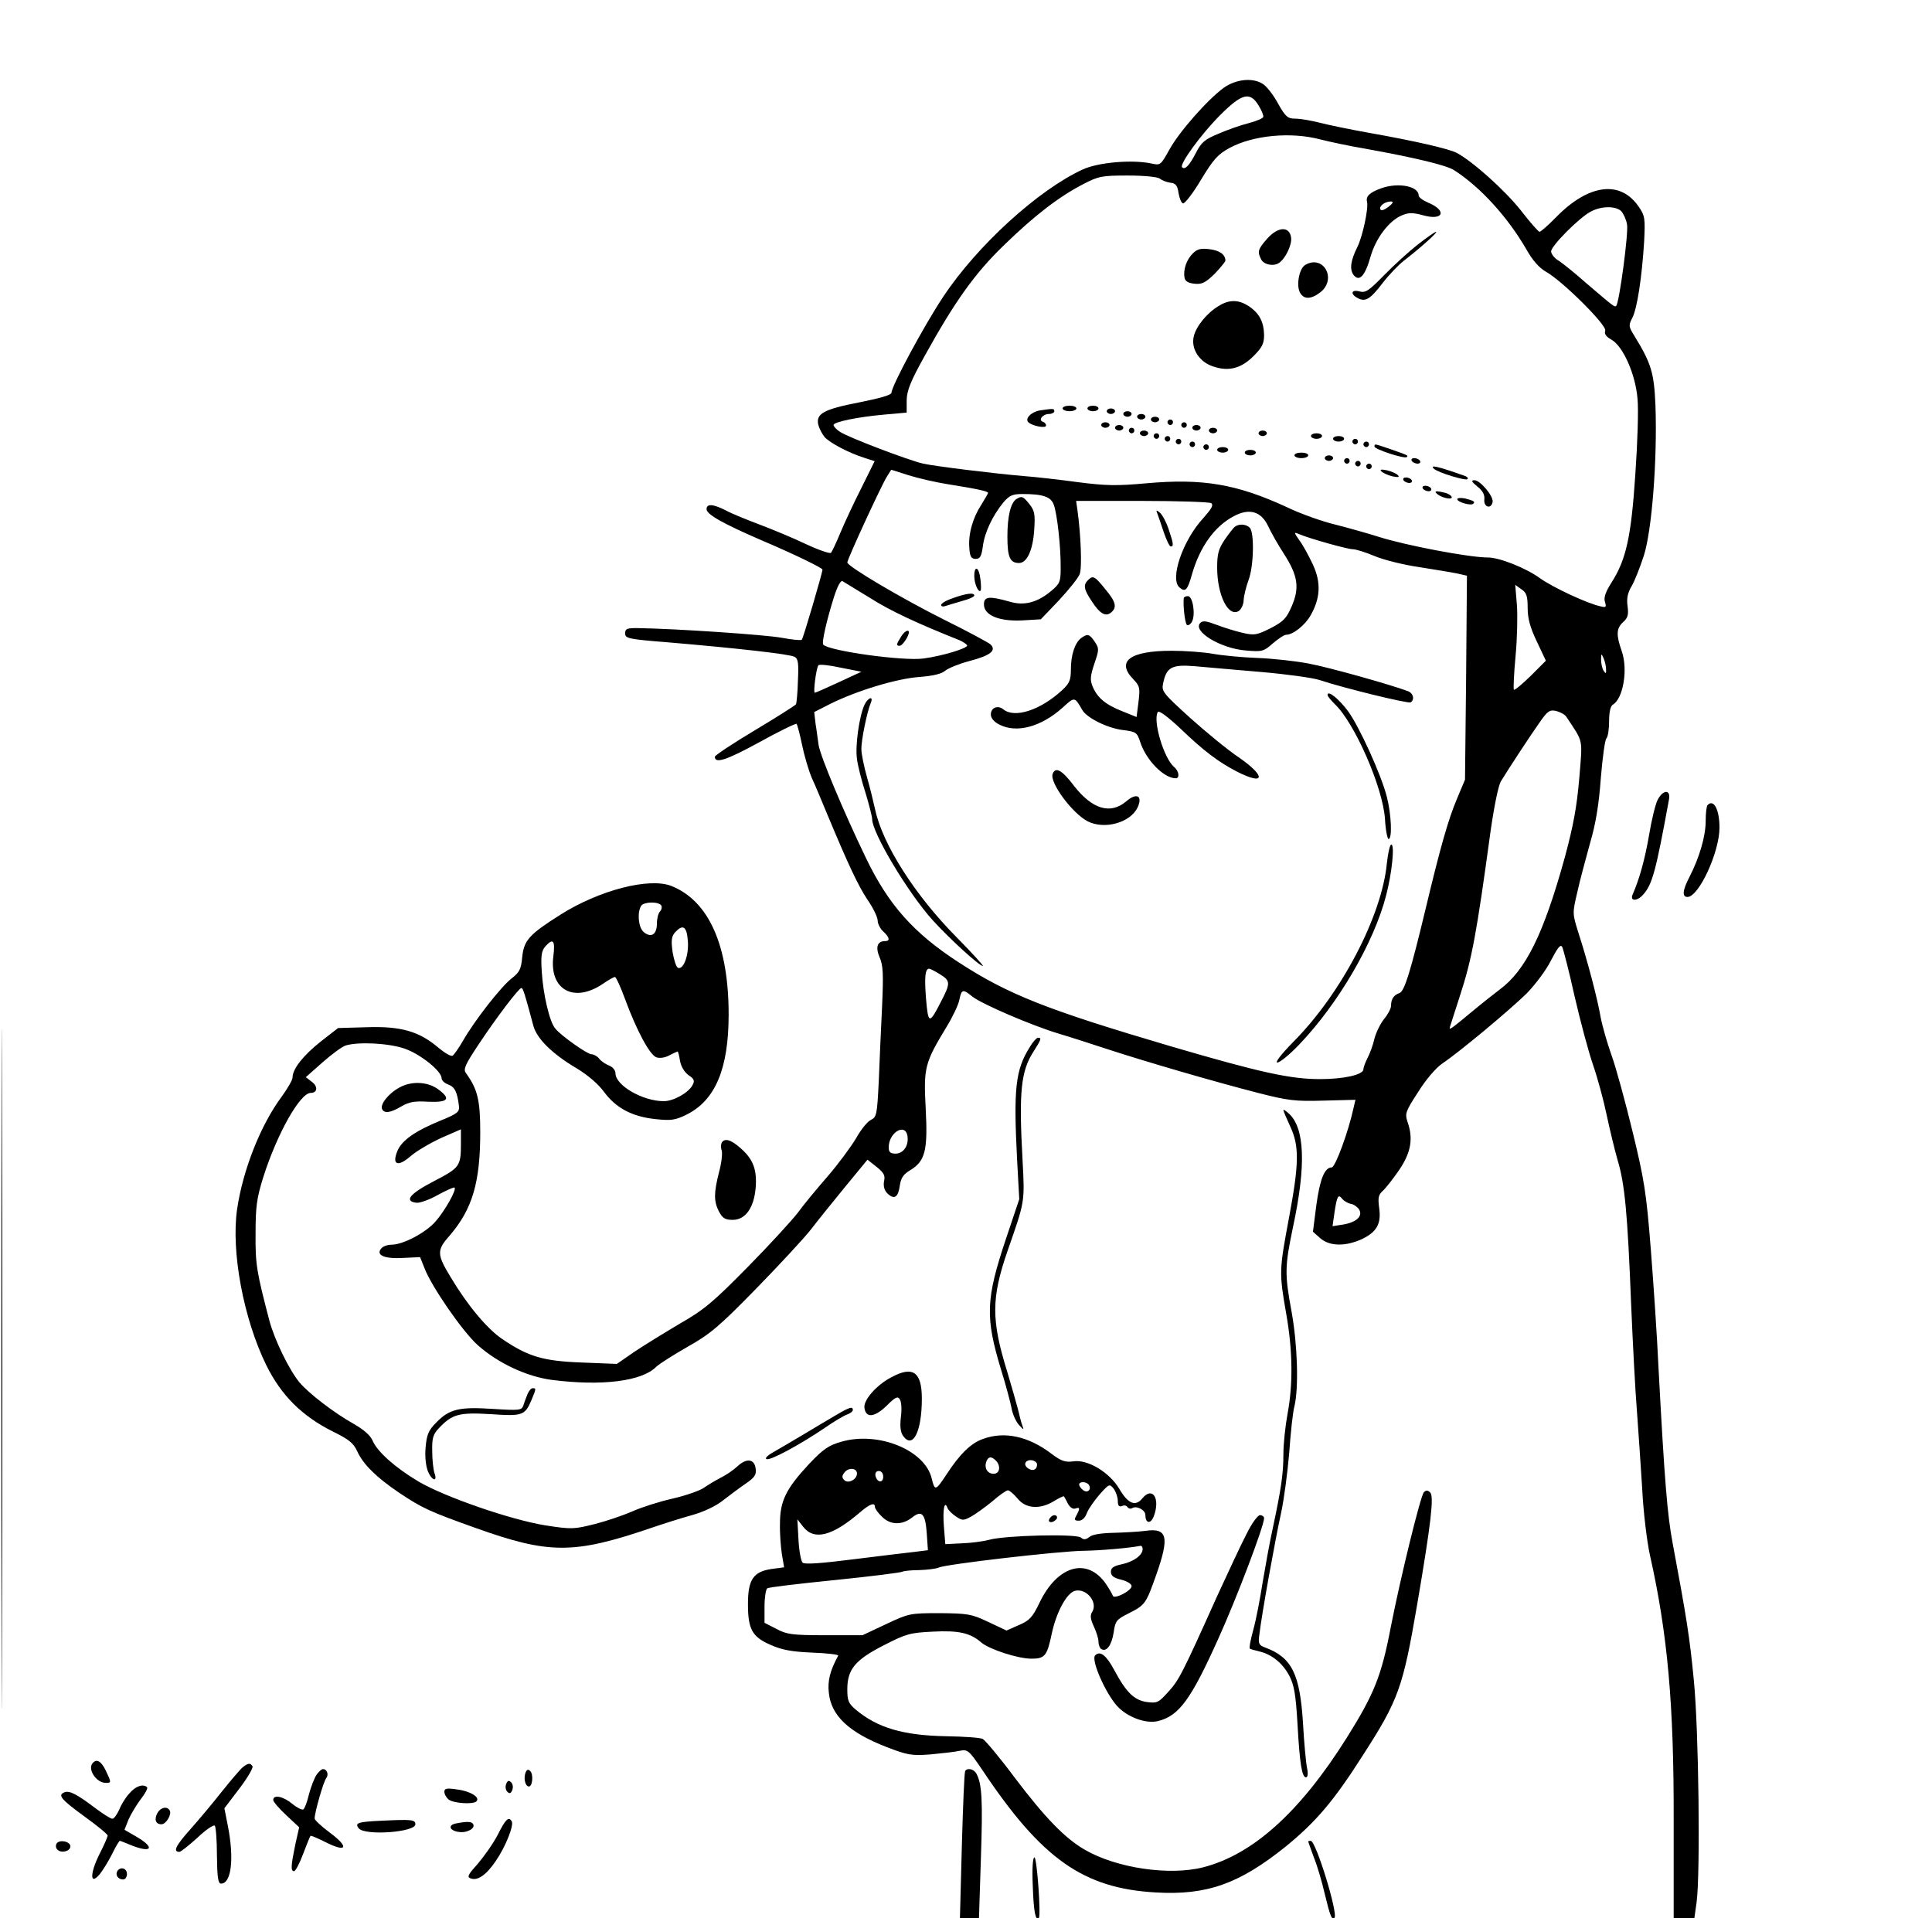  <svg version="1.0" xmlns="http://www.w3.org/2000/svg" width="700pt" height="695pt" viewBox="0 0 700 695" preserveAspectRatio="xMidYMid meet">
<g transform="translate(0,695) scale(0.1,-0.1)" fill="#000000" stroke="none">
<path d="M4434 6632 c-59 -43 -162 -160 -197 -224 -32 -57 -32 -58 -67 -50
-70 14 -190 4 -247 -22 -161 -74 -383 -276 -506 -462 -68 -102 -187 -323 -187
-347 0 -8 -41 -20 -117 -35 -129 -25 -158 -41 -148 -82 4 -14 14 -33 23 -44
19 -21 89 -58 144 -75 l37 -12 -48 -97 c-27 -53 -61 -126 -76 -162 -15 -36
-30 -68 -34 -73 -4 -4 -45 10 -92 32 -46 22 -121 53 -166 70 -45 17 -100 39
-122 51 -47 24 -71 26 -71 5 0 -19 61 -53 200 -113 122 -52 220 -100 220 -106
0 -11 -70 -250 -75 -254 -3 -3 -35 0 -72 7 -59 11 -384 33 -518 35 -43 1 -50
-2 -50 -19 0 -18 11 -21 150 -32 248 -21 447 -43 464 -53 13 -7 15 -23 12 -87
-1 -43 -5 -81 -7 -85 -3 -4 -70 -47 -149 -94 -80 -48 -145 -91 -145 -96 0 -26
41 -13 160 52 72 40 134 70 136 67 3 -3 12 -37 20 -76 8 -39 24 -93 35 -119
12 -26 36 -83 54 -127 77 -185 114 -264 148 -315 21 -30 37 -64 37 -76 0 -11
9 -29 20 -39 23 -21 26 -35 7 -35 -28 0 -36 -21 -20 -59 13 -29 14 -62 9 -176
-4 -77 -9 -199 -12 -271 -6 -124 -8 -132 -29 -142 -12 -6 -36 -35 -53 -66 -18
-30 -64 -93 -103 -138 -40 -46 -89 -105 -109 -133 -21 -27 -102 -116 -181
-196 -123 -125 -158 -155 -244 -204 -54 -32 -129 -78 -165 -102 l-65 -45 -125
5 c-141 5 -196 21 -290 85 -55 37 -126 122 -187 224 -51 84 -51 98 -3 152 82
96 110 192 110 374 0 117 -10 156 -52 214 -10 14 -3 30 47 105 65 98 145 203
154 203 6 0 12 -19 43 -135 12 -48 69 -104 159 -157 38 -23 77 -56 98 -85 44
-59 102 -89 186 -98 56 -6 71 -4 112 16 105 52 153 167 153 363 0 251 -72 412
-208 466 -80 31 -260 -15 -401 -104 -114 -72 -133 -93 -139 -155 -4 -43 -10
-54 -38 -76 -37 -28 -135 -153 -177 -227 -15 -26 -32 -50 -37 -53 -6 -4 -29
10 -52 29 -69 59 -135 78 -258 74 l-105 -3 -63 -49 c-63 -50 -102 -99 -102
-130 0 -9 -18 -40 -39 -69 -76 -102 -141 -265 -162 -409 -22 -153 23 -396 106
-565 54 -109 129 -184 241 -240 59 -29 75 -42 89 -73 21 -46 70 -94 150 -148
85 -57 112 -69 277 -128 268 -96 357 -96 638 0 41 14 107 35 147 46 43 12 87
33 112 53 22 17 59 45 81 60 34 23 41 33 38 55 -4 36 -33 40 -66 9 -15 -14
-43 -33 -62 -42 -19 -10 -46 -26 -60 -36 -14 -10 -65 -28 -113 -39 -49 -11
-114 -32 -145 -46 -32 -14 -93 -35 -136 -46 -76 -19 -84 -20 -180 -5 -125 20
-365 103 -460 159 -84 50 -149 108 -166 148 -8 19 -32 40 -69 61 -71 40 -161
109 -196 150 -37 45 -90 153 -109 224 -46 176 -51 203 -50 315 0 98 4 128 28
205 50 157 133 305 172 305 24 0 27 23 4 40 l-22 17 61 54 c34 30 71 57 84 61
48 14 158 8 214 -12 57 -20 133 -81 133 -107 0 -8 11 -18 25 -23 23 -9 32 -27
38 -79 2 -20 -7 -27 -66 -51 -93 -38 -141 -72 -157 -110 -21 -51 1 -60 48 -19
22 19 72 48 111 66 l71 31 0 -51 c0 -83 -4 -88 -98 -137 -87 -45 -109 -72 -64
-78 12 -2 48 11 78 28 31 17 58 29 61 27 8 -8 -35 -84 -69 -123 -36 -41 -118
-84 -159 -84 -15 0 -32 -6 -38 -14 -20 -24 12 -38 80 -34 l61 3 16 -40 c25
-66 138 -230 193 -279 73 -65 177 -114 269 -126 180 -23 325 -5 377 47 11 11
62 43 114 73 82 46 114 73 247 209 84 86 174 183 200 216 25 33 82 103 126
157 l79 96 33 -26 c26 -21 32 -31 27 -52 -3 -18 1 -33 12 -44 25 -24 39 -15
45 27 4 29 13 42 38 57 54 33 64 70 56 223 -8 149 -4 165 76 297 22 36 43 80
46 98 8 38 13 39 47 11 36 -28 216 -105 312 -134 44 -13 127 -40 185 -59 132
-43 378 -115 538 -156 109 -28 135 -31 237 -28 l116 3 -7 -30 c-18 -84 -66
-215 -79 -215 -26 0 -43 -43 -56 -139 l-12 -94 27 -24 c34 -29 90 -30 150 -3
54 26 71 55 63 113 -5 37 -3 48 14 63 11 10 38 45 60 77 42 63 50 113 28 174
-9 28 -6 37 39 106 27 44 65 88 87 103 64 43 246 195 307 255 31 32 71 85 88
120 23 44 34 59 40 48 4 -8 25 -88 45 -179 21 -91 51 -203 67 -249 16 -46 38
-127 49 -180 11 -52 29 -127 40 -165 26 -86 36 -193 49 -526 6 -140 15 -313
21 -385 5 -71 14 -197 19 -280 4 -82 17 -190 28 -240 64 -284 87 -542 86 -957
l0 -358 37 0 38 0 8 57 c14 102 8 624 -10 805 -15 156 -26 225 -77 498 -19
102 -29 221 -51 635 -5 110 -18 304 -28 430 -16 205 -24 252 -66 425 -26 107
-60 232 -76 276 -16 45 -34 108 -40 140 -11 65 -47 202 -81 307 -21 67 -21 69
-3 145 9 42 31 122 46 177 21 71 32 140 39 235 6 74 15 139 20 144 6 6 10 34
10 63 0 33 5 55 14 60 37 22 55 127 32 193 -21 60 -20 83 5 106 17 15 20 27
16 57 -4 28 0 48 14 72 11 18 31 69 45 112 29 91 49 346 42 543 -5 120 -15
153 -77 254 -20 32 -21 37 -7 64 18 34 35 149 43 277 4 83 3 93 -19 125 -66
98 -181 84 -299 -36 -29 -30 -57 -54 -61 -54 -4 0 -35 35 -68 78 -58 73 -174
177 -232 208 -29 15 -150 43 -325 74 -62 11 -139 27 -170 35 -31 8 -72 15 -89
15 -28 0 -36 6 -63 54 -16 30 -40 61 -53 70 -36 26 -99 20 -144 -12z m126 -64
c11 -18 19 -37 17 -42 -2 -5 -25 -15 -52 -22 -28 -7 -77 -24 -109 -38 -51 -21
-63 -31 -83 -70 -23 -45 -40 -63 -50 -52 -11 10 69 120 138 189 79 79 108 86
139 35z m223 -123 c31 -8 105 -24 165 -34 182 -33 294 -60 321 -78 95 -61 194
-170 261 -286 23 -41 47 -68 72 -82 60 -34 220 -193 214 -213 -4 -12 3 -22 23
-33 42 -24 87 -126 94 -214 4 -38 0 -162 -8 -275 -15 -225 -33 -308 -87 -392
-21 -33 -28 -54 -23 -69 6 -19 4 -21 -16 -16 -50 11 -173 69 -218 101 -52 38
-148 76 -190 76 -68 0 -299 44 -396 75 -38 12 -109 32 -156 44 -47 11 -129 40
-180 65 -179 82 -301 103 -504 85 -109 -10 -149 -9 -250 4 -66 9 -154 19 -195
22 -107 9 -318 35 -365 45 -53 12 -271 95 -301 115 -13 8 -24 20 -24 25 0 11
85 29 186 38 l79 7 0 45 c1 36 14 68 65 160 109 197 182 300 288 402 111 108
200 176 287 221 56 29 68 31 162 31 59 0 107 -5 115 -11 7 -6 24 -13 38 -15
20 -2 26 -10 30 -37 3 -19 10 -36 16 -38 6 -2 36 36 65 85 46 76 62 93 104
116 85 46 222 59 328 31z m1091 -260 c8 -9 18 -30 21 -48 6 -30 -28 -283 -39
-295 -6 -6 -8 -4 -111 84 -38 34 -82 69 -97 79 -16 9 -28 25 -28 34 0 20 103
124 145 145 38 20 89 20 109 1z m-2437 -990 c101 -16 143 -25 143 -31 0 -2
-11 -21 -24 -42 -32 -49 -48 -107 -44 -157 2 -32 7 -40 23 -40 16 0 21 9 26
45 6 50 35 111 74 159 22 26 34 31 70 31 74 0 103 -10 113 -39 12 -31 26 -154
25 -230 0 -49 -3 -56 -34 -82 -50 -42 -98 -55 -151 -39 -74 21 -93 19 -93 -10
0 -39 54 -62 138 -58 l68 4 66 69 c36 39 70 81 75 95 9 23 4 143 -8 230 l-5
35 238 0 c131 0 244 -4 251 -8 10 -7 2 -20 -28 -54 -75 -81 -123 -222 -86
-252 21 -18 29 -9 45 49 29 100 83 175 154 211 54 28 96 16 121 -36 10 -22 36
-68 58 -102 51 -79 57 -123 28 -190 -19 -44 -30 -55 -76 -79 -50 -25 -59 -27
-102 -17 -26 6 -68 19 -94 29 -37 14 -50 16 -59 7 -30 -30 74 -93 165 -100 59
-5 64 -4 98 26 20 17 41 31 48 31 25 0 69 35 89 71 35 62 38 118 8 183 -15 32
-36 71 -49 88 -20 29 -21 31 -2 23 37 -16 176 -55 195 -55 11 0 47 -11 80 -25
33 -14 106 -32 162 -40 56 -9 118 -19 137 -23 l35 -8 -3 -369 -4 -370 -29 -69
c-31 -73 -60 -174 -113 -396 -55 -229 -77 -301 -95 -308 -21 -7 -31 -22 -31
-46 0 -10 -11 -31 -25 -48 -13 -16 -29 -48 -35 -71 -5 -23 -17 -55 -25 -70 -8
-16 -15 -34 -15 -41 0 -20 -70 -36 -157 -36 -108 0 -217 24 -538 118 -455 134
-593 189 -773 306 -161 105 -252 206 -334 376 -81 168 -165 368 -172 410 -3
19 -7 54 -11 77 l-5 43 57 29 c96 48 241 92 323 98 51 4 81 11 95 23 11 9 50
25 88 35 76 20 98 38 76 60 -8 7 -84 48 -169 90 -152 76 -350 193 -350 207 0
12 126 285 144 312 l15 24 63 -20 c35 -11 100 -26 145 -33z m-284 -412 c72
-46 171 -92 324 -153 11 -5 24 -13 27 -18 6 -10 -90 -39 -158 -48 -73 -10
-340 27 -363 50 -7 6 13 92 39 174 13 40 24 60 31 56 7 -4 51 -31 100 -61z
m2382 -36 c0 -38 9 -71 33 -121 l33 -70 -55 -55 c-31 -30 -58 -53 -61 -50 -2
3 0 57 6 120 6 63 8 147 5 187 l-6 73 22 -16 c19 -12 23 -25 23 -68z m284
-222 c1 -17 -1 -17 -9 -5 -5 8 -9 26 -9 40 0 23 1 23 9 5 5 -11 9 -29 9 -40z
m-2780 -47 c-45 -21 -84 -38 -87 -38 -6 0 5 88 13 99 2 5 39 1 80 -8 l76 -15
-82 -38z m2636 -125 c63 -96 59 -74 47 -223 -9 -103 -21 -170 -52 -285 -77
-279 -142 -411 -237 -481 -21 -16 -63 -49 -93 -74 -88 -73 -91 -75 -86 -59 2
8 19 58 36 112 43 132 60 224 110 591 13 93 29 170 38 185 37 60 109 169 140
213 29 42 37 47 60 42 15 -4 32 -13 37 -21z m-3279 -684 c3 -6 1 -16 -5 -22
-6 -6 -11 -26 -11 -44 0 -40 -22 -53 -49 -29 -18 17 -23 69 -8 94 10 15 63 16
73 1z m96 -126 c5 -52 -15 -107 -35 -100 -7 2 -15 28 -20 57 -6 43 -4 57 9 72
28 30 42 22 46 -29z m-487 -57 c-16 -122 74 -172 179 -101 20 14 40 25 44 25
4 0 21 -37 37 -81 42 -114 89 -201 113 -210 11 -4 31 -2 47 7 15 8 29 14 30
14 2 0 6 -16 9 -35 4 -21 17 -41 31 -51 20 -13 23 -20 14 -36 -15 -28 -69 -58
-104 -58 -76 0 -175 57 -175 101 0 11 -10 23 -23 28 -13 5 -29 16 -36 25 -7 9
-20 16 -28 16 -15 0 -110 67 -131 93 -21 24 -44 124 -49 205 -4 60 -1 77 13
93 28 31 36 22 29 -35z m1402 -67 c37 -23 37 -32 2 -99 -42 -82 -46 -82 -54
13 -6 79 -3 107 12 107 3 0 21 -9 40 -21z m-119 -586 c5 -34 -15 -63 -43 -63
-19 0 -25 5 -25 23 0 54 61 90 68 40z m1606 -245 c10 -1 24 -11 30 -20 15 -24
-9 -47 -58 -55 l-38 -6 7 49 c9 61 14 69 28 50 7 -8 21 -16 31 -18z"></path>
<path d="M5005 6268 c-42 -15 -57 -29 -52 -49 6 -23 -16 -126 -35 -164 -24
-48 -29 -80 -14 -101 21 -27 42 -4 62 67 19 66 67 130 114 149 24 10 39 10 76
0 74 -21 88 17 18 46 -19 8 -34 19 -34 26 0 33 -73 48 -135 26z m25 -68 c-15
-11 -26 -15 -29 -8 -4 12 17 28 39 28 10 0 7 -7 -10 -20z"></path>
<path d="M4591 6085 c-34 -39 -36 -47 -21 -76 11 -19 46 -25 65 -11 23 16 46
65 43 90 -5 43 -47 42 -87 -3z"></path>
<path d="M5137 6064 c-32 -25 -87 -75 -122 -111 -55 -56 -67 -65 -89 -59 -30
8 -35 -9 -7 -24 28 -15 45 -5 91 55 23 30 57 65 76 80 57 44 126 105 117 105
-4 0 -34 -21 -66 -46z"></path>
<path d="M4321 6031 c-22 -22 -35 -59 -29 -88 2 -12 14 -19 36 -21 27 -3 40 4
73 36 21 22 39 44 39 48 -1 22 -20 36 -57 41 -33 4 -45 1 -62 -16z"></path>
<path d="M4729 5990 c-22 -13 -33 -74 -19 -100 14 -26 40 -25 74 1 61 48 11
138 -55 99z"></path>
<path d="M4415 5841 c-42 -25 -82 -74 -90 -111 -10 -45 21 -92 71 -108 56 -19
101 -7 146 38 31 31 38 45 38 76 -1 48 -17 79 -56 105 -37 24 -71 24 -109 0z"></path>
<path d="M3850 5470 c0 -5 11 -10 25 -10 14 0 25 5 25 10 0 6 -11 10 -25 10
-14 0 -25 -4 -25 -10z"></path>
<path d="M3940 5470 c0 -5 9 -10 20 -10 11 0 20 5 20 10 0 6 -9 10 -20 10 -11
0 -20 -4 -20 -10z"></path>
<path d="M3768 5463 c-31 -5 -56 -30 -42 -43 15 -14 64 -23 64 -12 0 6 -5 12
-12 14 -17 6 0 28 23 28 10 0 19 5 19 10 0 10 -3 10 -52 3z"></path>
<path d="M4010 5460 c0 -5 7 -10 15 -10 8 0 15 5 15 10 0 6 -7 10 -15 10 -8 0
-15 -4 -15 -10z"></path>
<path d="M4070 5450 c0 -5 7 -10 15 -10 8 0 15 5 15 10 0 6 -7 10 -15 10 -8 0
-15 -4 -15 -10z"></path>
<path d="M4120 5440 c0 -5 7 -10 15 -10 8 0 15 5 15 10 0 6 -7 10 -15 10 -8 0
-15 -4 -15 -10z"></path>
<path d="M4170 5430 c0 -5 7 -10 15 -10 8 0 15 5 15 10 0 6 -7 10 -15 10 -8 0
-15 -4 -15 -10z"></path>
<path d="M4230 5420 c0 -5 5 -10 10 -10 6 0 10 5 10 10 0 6 -4 10 -10 10 -5 0
-10 -4 -10 -10z"></path>
<path d="M3990 5410 c0 -5 7 -10 15 -10 8 0 15 5 15 10 0 6 -7 10 -15 10 -8 0
-15 -4 -15 -10z"></path>
<path d="M4280 5410 c0 -5 5 -10 10 -10 6 0 10 5 10 10 0 6 -4 10 -10 10 -5 0
-10 -4 -10 -10z"></path>
<path d="M4040 5400 c0 -5 7 -10 15 -10 8 0 15 5 15 10 0 6 -7 10 -15 10 -8 0
-15 -4 -15 -10z"></path>
<path d="M4320 5400 c0 -5 7 -10 15 -10 8 0 15 5 15 10 0 6 -7 10 -15 10 -8 0
-15 -4 -15 -10z"></path>
<path d="M4090 5390 c0 -5 5 -10 10 -10 6 0 10 5 10 10 0 6 -4 10 -10 10 -5 0
-10 -4 -10 -10z"></path>
<path d="M4380 5390 c0 -5 7 -10 15 -10 8 0 15 5 15 10 0 6 -7 10 -15 10 -8 0
-15 -4 -15 -10z"></path>
<path d="M4130 5380 c0 -5 7 -10 15 -10 8 0 15 5 15 10 0 6 -7 10 -15 10 -8 0
-15 -4 -15 -10z"></path>
<path d="M4560 5380 c0 -5 7 -10 15 -10 8 0 15 5 15 10 0 6 -7 10 -15 10 -8 0
-15 -4 -15 -10z"></path>
<path d="M4180 5370 c0 -5 5 -10 10 -10 6 0 10 5 10 10 0 6 -4 10 -10 10 -5 0
-10 -4 -10 -10z"></path>
<path d="M4750 5370 c0 -5 9 -10 20 -10 11 0 20 5 20 10 0 6 -9 10 -20 10 -11
0 -20 -4 -20 -10z"></path>
<path d="M4220 5360 c0 -5 5 -10 10 -10 6 0 10 5 10 10 0 6 -4 10 -10 10 -5 0
-10 -4 -10 -10z"></path>
<path d="M4830 5360 c0 -5 9 -10 20 -10 11 0 20 5 20 10 0 6 -9 10 -20 10 -11
0 -20 -4 -20 -10z"></path>
<path d="M4260 5350 c0 -5 5 -10 10 -10 6 0 10 5 10 10 0 6 -4 10 -10 10 -5 0
-10 -4 -10 -10z"></path>
<path d="M4900 5350 c0 -5 5 -10 10 -10 6 0 10 5 10 10 0 6 -4 10 -10 10 -5 0
-10 -4 -10 -10z"></path>
<path d="M4310 5340 c0 -5 5 -10 10 -10 6 0 10 5 10 10 0 6 -4 10 -10 10 -5 0
-10 -4 -10 -10z"></path>
<path d="M4940 5340 c0 -5 5 -10 10 -10 6 0 10 5 10 10 0 6 -4 10 -10 10 -5 0
-10 -4 -10 -10z"></path>
<path d="M4360 5330 c0 -5 5 -10 10 -10 6 0 10 5 10 10 0 6 -4 10 -10 10 -5 0
-10 -4 -10 -10z"></path>
<path d="M4980 5332 c0 -10 110 -46 117 -38 6 6 5 6 -66 31 -51 17 -51 18 -51
7z"></path>
<path d="M4410 5320 c0 -5 9 -10 20 -10 11 0 20 5 20 10 0 6 -9 10 -20 10 -11
0 -20 -4 -20 -10z"></path>
<path d="M4510 5310 c0 -5 9 -10 20 -10 11 0 20 5 20 10 0 6 -9 10 -20 10 -11
0 -20 -4 -20 -10z"></path>
<path d="M4690 5300 c0 -5 11 -10 25 -10 14 0 25 5 25 10 0 6 -11 10 -25 10
-14 0 -25 -4 -25 -10z"></path>
<path d="M4800 5290 c0 -5 7 -10 15 -10 8 0 15 5 15 10 0 6 -7 10 -15 10 -8 0
-15 -4 -15 -10z"></path>
<path d="M4870 5280 c0 -5 5 -10 10 -10 6 0 10 5 10 10 0 6 -4 10 -10 10 -5 0
-10 -4 -10 -10z"></path>
<path d="M5115 5280 c3 -5 13 -10 21 -10 8 0 12 5 9 10 -3 6 -13 10 -21 10 -8
0 -12 -4 -9 -10z"></path>
<path d="M4910 5270 c0 -5 5 -10 10 -10 6 0 10 5 10 10 0 6 -4 10 -10 10 -5 0
-10 -4 -10 -10z"></path>
<path d="M4950 5260 c0 -5 5 -10 10 -10 6 0 10 5 10 10 0 6 -4 10 -10 10 -5 0
-10 -4 -10 -10z"></path>
<path d="M5196 5251 c14 -13 114 -44 121 -37 3 3 0 8 -8 11 -98 35 -132 43
-113 26z"></path>
<path d="M5005 5242 c6 -6 24 -14 40 -18 21 -4 27 -3 20 4 -5 6 -23 14 -40 18
-21 4 -27 3 -20 -4z"></path>
<path d="M5085 5210 c3 -5 13 -10 21 -10 8 0 12 5 9 10 -3 6 -13 10 -21 10 -8
0 -12 -4 -9 -10z"></path>
<path d="M5353 5187 c19 -15 27 -30 25 -47 -3 -28 25 -36 30 -9 4 21 -45 79
-66 79 -13 0 -10 -6 11 -23z"></path>
<path d="M5155 5180 c3 -5 13 -10 21 -10 8 0 12 5 9 10 -3 6 -13 10 -21 10 -8
0 -12 -4 -9 -10z"></path>
<path d="M5206 5161 c15 -14 54 -23 54 -13 0 5 -10 12 -22 16 -33 8 -44 8 -32
-3z"></path>
<path d="M5280 5141 c0 -10 50 -25 58 -16 8 7 1 11 -30 19 -16 3 -28 2 -28 -3z"></path>
<path d="M3683 5142 c-21 -13 -33 -62 -33 -136 0 -74 9 -96 42 -96 29 0 50 46
55 118 4 58 2 71 -17 95 -23 29 -28 31 -47 19z"></path>
<path d="M4193 5090 c3 -8 14 -39 23 -67 10 -29 21 -53 26 -53 11 0 10 10 -8
63 -8 25 -23 52 -31 59 -14 11 -15 11 -10 -2z"></path>
<path d="M4475 5042 c-6 -4 -22 -25 -38 -48 -22 -33 -27 -51 -27 -100 0 -100
40 -181 78 -158 9 6 18 24 18 40 1 16 9 49 18 73 19 51 21 172 4 189 -13 13
-38 15 -53 4z"></path>
<path d="M3530 4863 c0 -28 15 -62 23 -53 2 3 2 22 -1 43 -5 43 -22 50 -22 10z"></path>
<path d="M3942 4848 c-18 -18 -15 -34 14 -77 29 -45 50 -57 70 -40 22 18 17
39 -22 85 -38 47 -44 50 -62 32z"></path>
<path d="M3453 4783 c-24 -8 -43 -19 -43 -25 0 -6 8 -7 18 -3 9 3 36 11 60 18
23 6 42 15 42 19 0 12 -29 8 -77 -9z"></path>
<path d="M4289 4783 c-3 -26 4 -89 11 -97 4 -4 13 1 19 12 13 25 3 92 -15 92
-8 0 -14 -3 -15 -7z"></path>
<path d="M3917 4638 c-23 -18 -37 -62 -37 -114 0 -38 -5 -50 -32 -75 -78 -72
-172 -103 -213 -69 -20 16 -45 6 -45 -19 0 -13 12 -27 30 -36 63 -33 152 -9
230 61 44 40 43 40 71 -8 16 -29 91 -66 146 -73 49 -6 53 -9 64 -43 21 -66 86
-132 129 -132 15 0 12 26 -6 41 -37 31 -78 168 -59 199 4 7 36 -17 81 -59 85
-82 140 -123 206 -157 102 -52 106 -17 6 52 -39 26 -118 91 -176 143 -97 88
-104 96 -98 124 12 60 32 70 116 63 41 -4 150 -13 241 -21 92 -8 186 -21 210
-29 90 -30 321 -86 330 -81 15 10 10 32 -8 40 -60 23 -291 88 -363 101 -47 9
-130 18 -185 20 -55 2 -127 9 -160 15 -33 6 -101 11 -150 11 -151 0 -202 -38
-139 -103 24 -25 25 -32 19 -82 l-7 -55 -52 21 c-61 24 -90 49 -107 89 -10 24
-9 38 6 83 17 50 18 55 2 79 -20 29 -26 31 -50 14z"></path>
<path d="M4810 4432 c0 -5 12 -19 26 -33 72 -68 174 -301 182 -416 2 -40 9
-73 13 -73 14 0 10 90 -6 152 -20 80 -100 255 -140 310 -33 45 -75 79 -75 60z"></path>
<path d="M3132 4396 c-19 -42 -34 -149 -27 -196 3 -25 17 -80 31 -123 13 -43
24 -86 24 -95 0 -50 131 -269 220 -367 59 -65 168 -165 181 -165 4 0 -39 47
-95 104 -150 151 -268 336 -295 462 -6 27 -19 81 -30 119 -11 39 -20 84 -20
100 -1 32 21 138 34 168 11 27 -10 20 -23 -7z"></path>
<path d="M3814 4146 c-12 -31 71 -143 127 -172 61 -31 155 -5 181 51 19 42 -4
54 -42 21 -57 -48 -123 -28 -189 57 -43 57 -67 70 -77 43z"></path>
<path d="M5025 3823 c-18 -192 -166 -475 -341 -650 -43 -44 -65 -73 -56 -73 9
0 45 29 79 65 141 147 271 369 315 540 21 79 32 185 19 185 -5 0 -12 -30 -16
-67z"></path>
<path d="M3266 4645 c-18 -28 -20 -35 -7 -35 13 0 42 48 32 54 -5 3 -16 -5
-25 -19z"></path>
<path d="M6006 4052 c-8 -15 -22 -73 -31 -127 -15 -88 -35 -160 -60 -217 -10
-24 17 -24 38 0 34 37 47 88 94 345 7 37 -21 37 -41 -1z"></path>
<path d="M6187 4033 c-4 -3 -7 -30 -7 -58 0 -54 -22 -131 -59 -203 -25 -48
-27 -72 -7 -72 41 0 116 162 116 251 0 66 -21 105 -43 82z"></path>
<path d="M5 1990 c0 -1097 1 -1546 2 -997 2 548 2 1446 0 1995 -1 548 -2 99
-2 -998z"></path>
<path d="M3731 3156 c-52 -83 -59 -150 -46 -406 l8 -145 -47 -140 c-75 -224
-77 -287 -18 -481 17 -54 33 -116 37 -136 3 -20 15 -47 26 -60 18 -20 20 -21
13 -3 -4 11 -11 38 -16 60 -6 22 -23 83 -39 136 -58 187 -57 266 1 435 64 183
63 177 55 329 -14 252 -6 325 41 397 26 41 29 48 15 48 -5 0 -19 -15 -30 -34z"></path>
<path d="M1448 3010 c-41 -22 -73 -63 -63 -80 9 -15 30 -12 69 11 29 17 49 20
98 17 71 -3 83 10 37 44 -38 29 -97 32 -141 8z"></path>
<path d="M4650 2928 c0 -4 11 -30 25 -60 33 -71 32 -134 -5 -332 -35 -187 -36
-197 -10 -345 24 -135 25 -257 5 -364 -8 -43 -15 -109 -15 -145 0 -72 -8 -126
-38 -267 -11 -49 -27 -138 -37 -197 -9 -59 -24 -137 -34 -173 -10 -36 -16 -67
-12 -69 3 -2 19 -6 35 -10 45 -11 84 -43 108 -89 17 -33 23 -69 29 -172 8
-145 16 -195 31 -195 6 0 8 13 4 32 -4 18 -11 92 -15 164 -11 178 -40 238
-136 274 -24 9 -27 14 -22 48 8 71 58 347 78 437 11 50 24 149 30 220 5 72 13
148 19 170 16 66 11 223 -10 340 -26 140 -25 166 5 310 48 224 42 358 -15 410
-11 10 -20 16 -20 13z"></path>
<path d="M2615 2810 c-3 -6 -4 -19 0 -29 3 -11 -1 -46 -10 -79 -19 -75 -19
-105 0 -142 13 -24 22 -30 50 -30 46 0 77 44 83 117 5 65 -9 103 -55 143 -35
31 -57 37 -68 20z"></path>
<path d="M3230 1960 c-54 -28 -102 -83 -98 -111 5 -38 36 -35 80 7 32 32 40
36 48 24 6 -8 8 -37 4 -65 -4 -35 -1 -56 9 -69 35 -47 67 18 67 136 0 97 -32
120 -110 78z"></path>
<path d="M1911 1898 c-5 -13 -12 -31 -15 -41 -6 -17 -14 -18 -110 -12 -122 8
-158 0 -206 -50 -28 -28 -34 -44 -38 -90 -3 -32 1 -67 8 -85 14 -35 37 -42 24
-7 -4 12 -8 48 -8 79 -1 47 3 61 24 83 48 51 73 58 188 51 115 -8 124 -5 148
52 17 41 17 42 4 42 -6 0 -14 -10 -19 -22z"></path>
<path d="M3028 1822 c-25 -15 -80 -47 -121 -72 -42 -25 -90 -53 -109 -64 -19
-11 -28 -21 -20 -23 14 -5 118 51 210 113 34 24 72 46 82 49 11 4 20 11 20 16
0 14 -11 11 -62 -19z"></path>
<path d="M3561 1736 c-43 -15 -84 -55 -132 -129 -39 -59 -42 -60 -53 -15 -24
104 -194 173 -328 134 -46 -13 -66 -27 -117 -81 -83 -89 -105 -134 -105 -215
-1 -36 3 -86 7 -112 l8 -47 -46 -6 c-66 -10 -85 -39 -85 -127 0 -91 15 -119
82 -148 40 -18 77 -25 151 -28 54 -2 96 -7 94 -11 -29 -53 -39 -91 -34 -134 8
-83 72 -144 209 -197 75 -29 90 -32 158 -27 41 4 89 9 106 13 31 6 34 3 85
-72 214 -320 364 -426 626 -441 185 -11 303 31 471 166 109 89 173 163 280
331 130 202 145 245 197 548 50 293 61 390 47 404 -9 9 -15 9 -23 1 -12 -12
-85 -310 -120 -489 -34 -178 -60 -242 -161 -403 -168 -267 -339 -421 -519
-467 -122 -31 -314 -3 -429 64 -71 41 -143 115 -252 259 -55 74 -108 137 -117
142 -9 5 -69 9 -133 10 -155 3 -248 30 -327 96 -27 23 -31 33 -31 74 0 73 29
107 133 160 80 41 94 45 177 49 94 5 136 -5 175 -39 29 -25 133 -59 182 -59
49 0 57 10 74 92 17 78 54 146 84 154 42 10 84 -42 62 -77 -8 -12 -6 -26 6
-52 9 -19 17 -44 17 -55 0 -12 5 -24 10 -27 19 -12 38 14 45 60 6 42 10 47 54
69 61 31 63 35 100 139 49 139 41 172 -40 160 -24 -3 -76 -6 -115 -7 -44 -1
-77 -6 -87 -15 -13 -10 -20 -11 -31 -2 -17 14 -272 8 -331 -8 -22 -6 -67 -12
-100 -13 l-60 -3 -5 63 c-5 63 2 98 13 68 3 -8 17 -22 31 -31 22 -15 27 -15
53 -1 15 8 50 33 77 55 26 23 52 41 58 41 5 0 21 -13 35 -30 30 -37 81 -40
132 -9 18 11 34 19 36 17 1 -2 8 -13 14 -26 8 -14 18 -21 27 -18 17 6 18 1 4
-25 -9 -16 -7 -19 9 -19 12 0 23 11 29 28 6 15 27 45 46 67 35 39 36 39 51 21
8 -11 15 -31 15 -44 0 -17 4 -23 15 -19 8 4 17 2 20 -4 4 -5 11 -7 16 -4 17
11 49 -6 49 -25 0 -30 19 -33 30 -5 25 65 -4 111 -41 66 -25 -31 -52 -20 -84
35 -35 59 -114 107 -166 99 -30 -4 -44 1 -80 28 -83 63 -170 82 -248 53z m47
-78 c19 -19 15 -48 -8 -48 -23 0 -35 22 -26 45 7 18 18 19 34 3z m148 -9 c3
-6 1 -16 -4 -21 -13 -13 -45 8 -36 23 7 12 31 11 40 -2z m-651 -38 c0 -22 -32
-38 -46 -24 -9 9 -9 16 1 28 15 19 45 16 45 -4z m95 -12 c0 -24 -23 -21 -28 4
-2 10 3 17 12 17 10 0 16 -9 16 -21z m745 -29 c11 -17 -5 -32 -21 -19 -8 6
-14 15 -14 20 0 12 27 11 35 -1z m-775 -80 c0 -6 11 -22 25 -35 30 -31 73 -32
109 -4 36 29 49 15 54 -59 l4 -59 -48 -6 c-27 -3 -127 -15 -223 -27 -118 -15
-176 -19 -183 -12 -6 6 -13 44 -15 84 l-4 73 21 -27 c40 -51 106 -34 208 54
34 29 52 35 52 18z m970 -153 c0 -22 -33 -46 -76 -55 -29 -6 -39 -13 -39 -27
0 -15 10 -22 38 -29 20 -5 37 -15 37 -23 0 -17 -63 -49 -68 -35 -2 6 -13 25
-25 43 -68 98 -176 67 -241 -69 -25 -52 -36 -64 -74 -80 l-45 -20 -66 31 c-61
29 -74 31 -176 32 -108 0 -112 -1 -195 -40 l-85 -40 -135 0 c-120 0 -140 3
-177 23 l-43 22 0 60 c0 32 5 62 10 65 6 4 117 17 246 30 129 13 238 27 243
30 5 3 34 6 63 6 29 1 60 5 69 9 22 12 437 60 527 61 62 1 164 10 205 18 4 0
7 -5 7 -12z"></path>
<path d="M3807 1453 c-12 -12 -7 -22 8 -17 8 4 15 10 15 15 0 11 -14 12 -23 2z"></path>
<path d="M4516 1391 c-20 -38 -66 -138 -105 -222 -127 -283 -140 -308 -178
-349 -35 -39 -40 -42 -78 -37 -46 7 -74 34 -118 116 -29 54 -51 71 -69 53 -16
-16 37 -136 79 -183 37 -41 105 -66 149 -55 76 19 119 78 218 298 67 148 166
409 166 437 0 6 -7 11 -15 11 -8 0 -30 -30 -49 -69z"></path>
<path d="M337 563 c-22 -21 11 -73 46 -73 21 0 21 1 0 45 -16 33 -32 43 -46
28z"></path>
<path d="M880 547 c-9 -7 -42 -46 -75 -87 -32 -41 -85 -104 -116 -139 -53 -59
-63 -81 -39 -81 5 0 34 23 65 51 30 29 59 48 63 44 4 -3 8 -52 8 -108 1 -79 4
-102 15 -102 37 0 48 89 25 207 l-13 66 54 71 c30 39 51 76 48 81 -8 13 -16
12 -35 -3z"></path>
<path d="M1146 518 c-8 -13 -20 -44 -27 -71 -6 -26 -15 -50 -20 -53 -5 -3 -23
6 -40 20 -32 27 -69 35 -69 14 0 -6 21 -31 47 -55 l47 -44 -14 -62 c-16 -78
-17 -96 -5 -97 5 -1 20 27 33 62 13 34 25 64 27 66 2 2 27 -9 55 -23 77 -39
86 -18 16 34 -31 23 -56 46 -56 52 0 22 32 134 42 146 10 13 3 33 -12 33 -5 0
-16 -10 -24 -22z"></path>
<path d="M1904 527 c-7 -20 -2 -47 11 -50 14 -3 19 43 6 56 -7 7 -12 6 -17 -6z"></path>
<path d="M3497 533 c-3 -5 -8 -126 -12 -270 l-7 -263 35 0 34 0 7 217 c7 210
4 268 -16 306 -9 17 -33 23 -41 10z"></path>
<path d="M1834 486 c-4 -10 -2 -22 4 -28 8 -8 13 -7 18 6 4 10 2 22 -4 28 -8
8 -13 7 -18 -6z"></path>
<path d="M468 451 c-14 -15 -30 -42 -37 -60 -8 -17 -18 -31 -24 -31 -6 0 -33
17 -61 38 -66 50 -94 65 -112 58 -26 -10 -14 -25 71 -87 47 -34 85 -65 85 -70
0 -5 -14 -37 -31 -70 -34 -69 -33 -113 3 -69 11 14 31 46 44 72 13 27 26 48
28 48 2 0 20 -7 39 -15 76 -31 91 -11 23 29 l-45 26 15 38 c9 20 29 53 44 73
16 20 26 39 23 43 -14 14 -43 4 -65 -23z"></path>
<path d="M1610 458 c0 -9 7 -21 15 -28 17 -14 89 -19 101 -7 15 14 -21 37 -69
43 -38 6 -47 4 -47 -8z"></path>
<path d="M570 380 c-12 -23 -6 -40 15 -40 17 0 38 36 30 50 -10 17 -34 11 -45
-10z"></path>
<path d="M1385 353 c-89 -4 -101 -8 -85 -28 23 -27 205 -14 205 15 0 17 -15
18 -120 13z"></path>
<path d="M1804 303 c-16 -31 -49 -78 -72 -105 -36 -40 -41 -49 -27 -54 25 -10
57 12 92 64 35 51 66 129 57 143 -11 18 -22 8 -50 -48z"></path>
<path d="M1652 343 c-31 -6 -23 -27 12 -31 29 -4 60 14 50 29 -5 9 -21 10 -62
2z"></path>
<path d="M205 270 c-4 -7 -3 -16 3 -22 14 -14 47 -6 47 12 0 18 -40 26 -50 10z"></path>
<path d="M4740 278 c0 -2 9 -27 20 -57 12 -29 30 -90 40 -134 19 -78 25 -95
35 -86 14 14 -67 279 -86 279 -5 0 -9 -1 -9 -2z"></path>
<path d="M3742 116 c3 -93 10 -128 22 -115 8 9 -7 219 -16 219 -6 0 -9 -40 -6
-104z"></path>
<path d="M425 170 c-8 -14 3 -30 21 -30 8 0 14 9 14 20 0 21 -24 28 -35 10z"></path>
</g>
</svg>